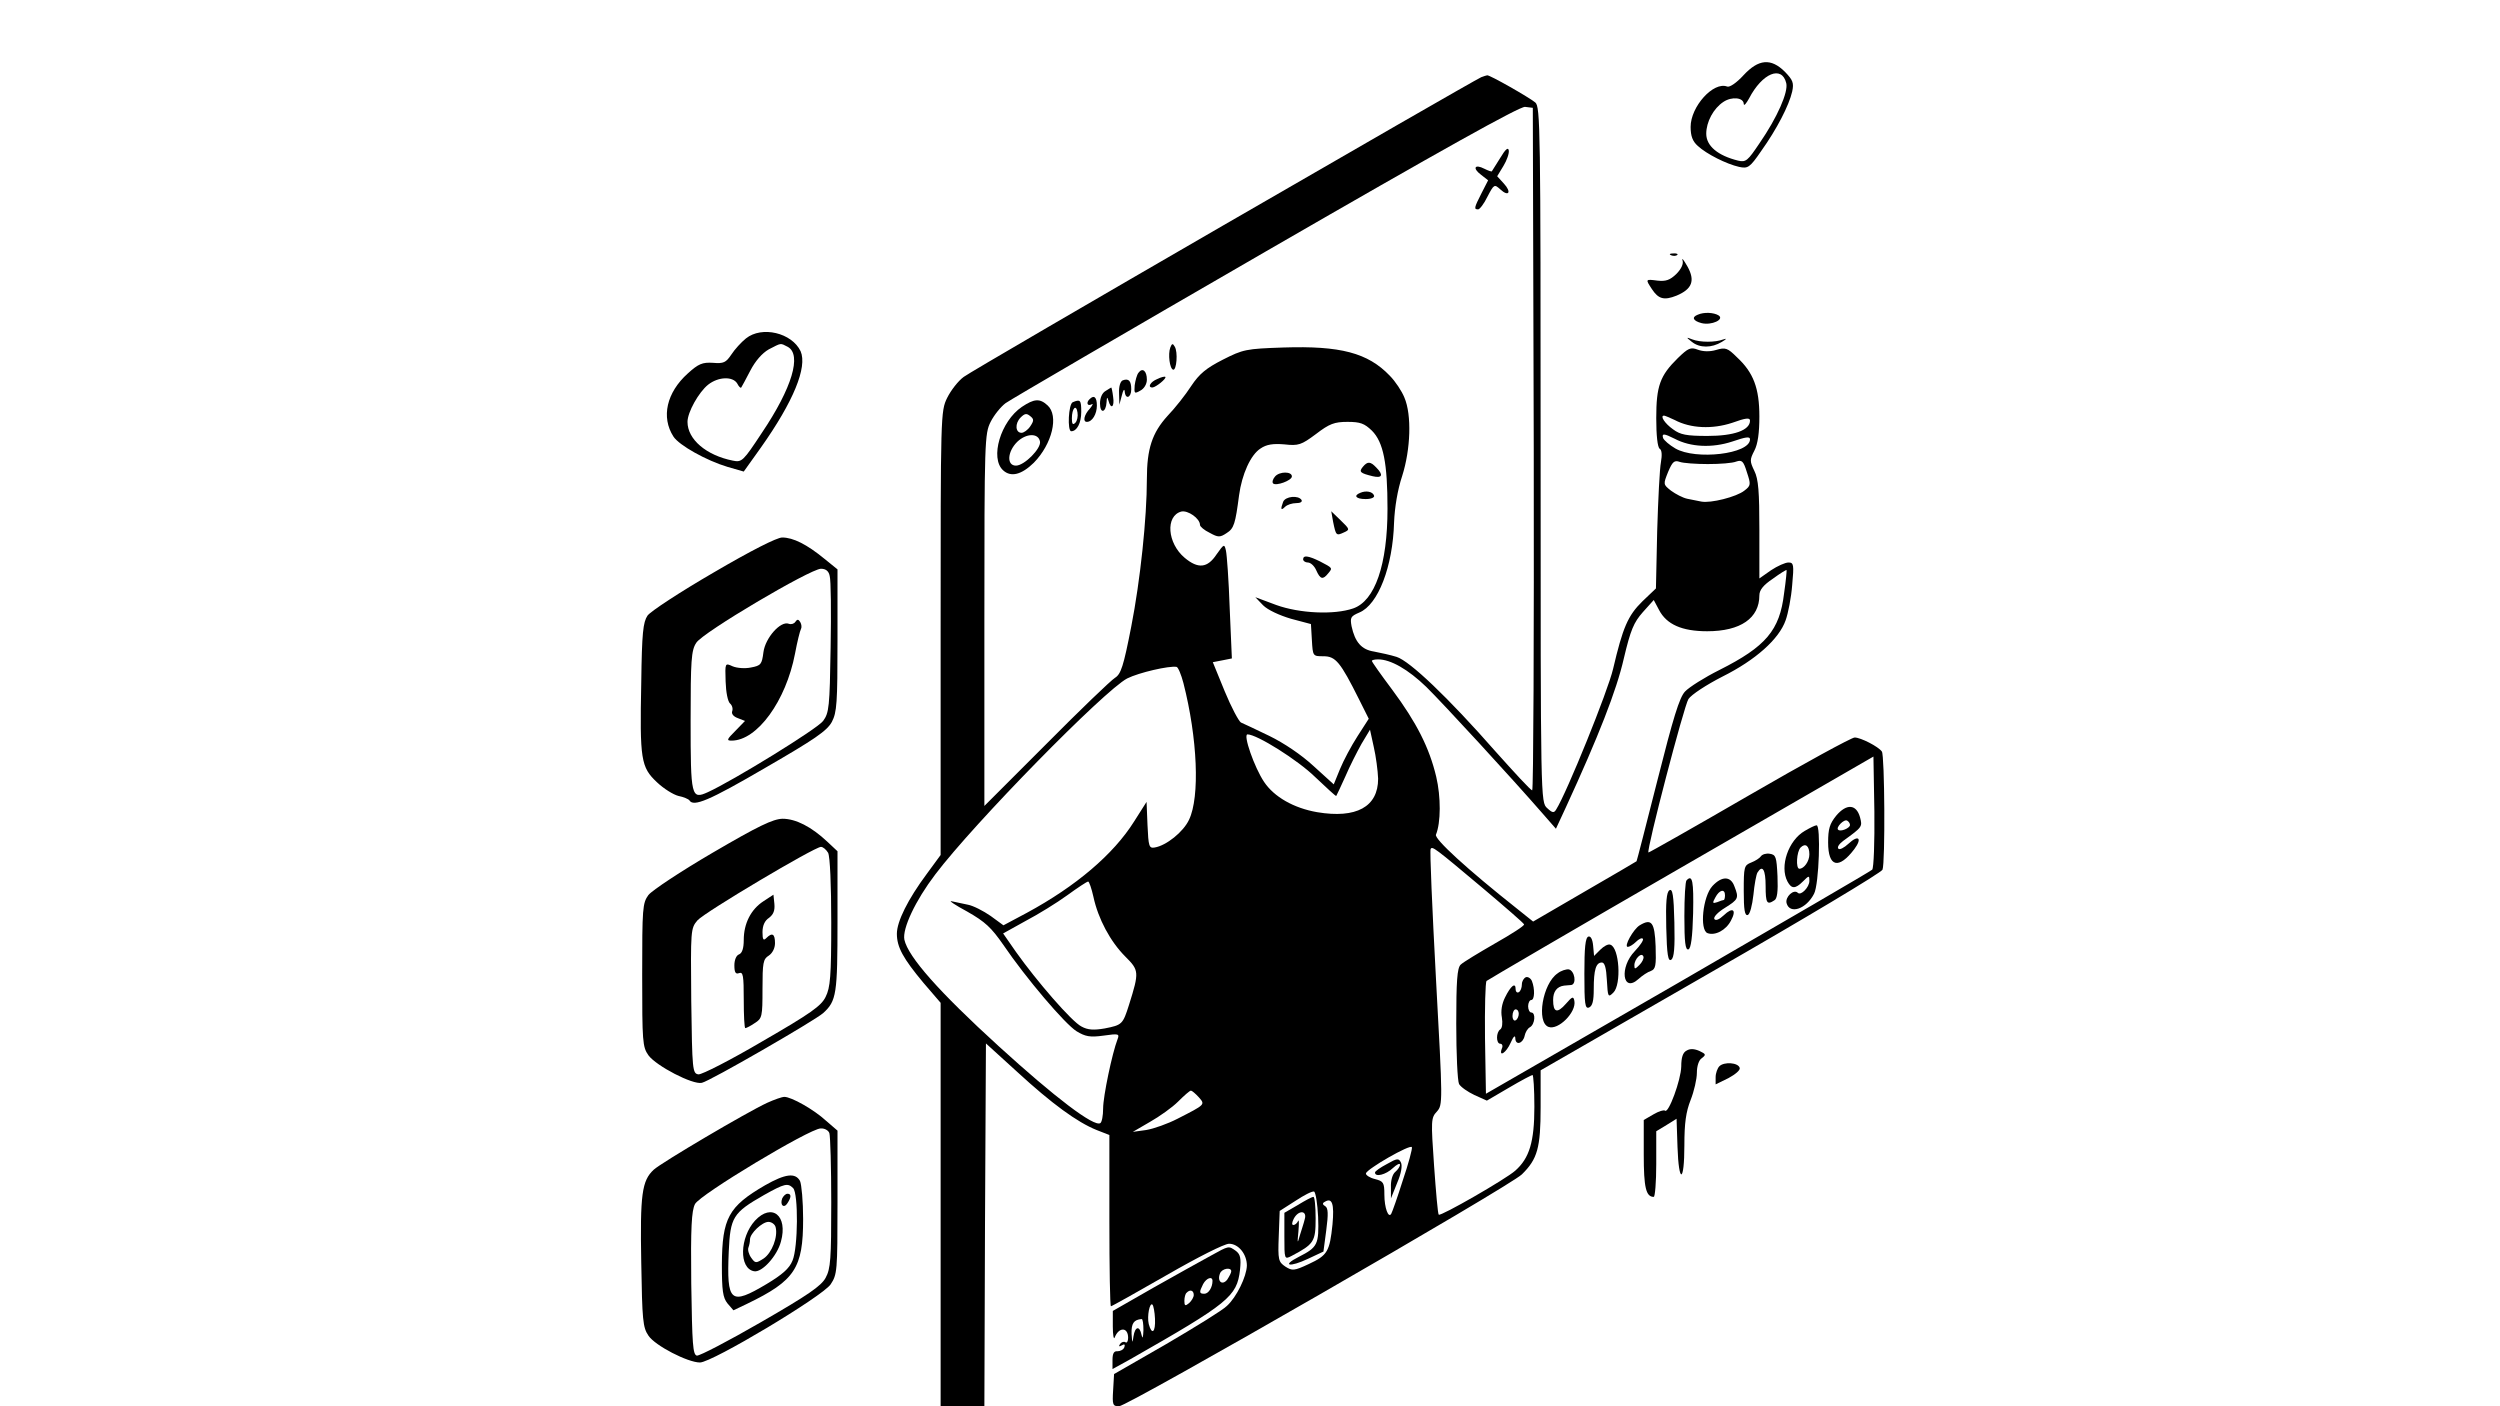 <?xml version="1.0" standalone="no"?>
<!DOCTYPE svg PUBLIC "-//W3C//DTD SVG 20010904//EN"
 "http://www.w3.org/TR/2001/REC-SVG-20010904/DTD/svg10.dtd">
<svg version="1.0" xmlns="http://www.w3.org/2000/svg"
 width="800pt" height="450pt" viewBox="0 0 800 450"
 preserveAspectRatio="xMidYMid meet">

<g transform="translate(0,450) scale(0.1,-0.1)"
fill="#000000" stroke="none">
<path d="M5579 4259 c-22 -24 -44 -39 -52 -36 -44 17 -117 -64 -117 -129 0
-29 6 -46 23 -61 28 -26 92 -58 132 -67 28 -6 34 -3 71 51 50 70 89 146 99
190 6 28 2 37 -23 63 -45 45 -85 41 -133 -11z m137 -25 c7 -28 -28 -109 -86
-193 -37 -55 -43 -61 -68 -55 -65 16 -102 47 -102 86 0 38 23 81 55 102 27 18
65 14 65 -7 1 -7 8 2 17 18 42 81 105 107 119 49z"/>
<path d="M4740 4253 c-28 -12 -1625 -935 -1656 -959 -18 -13 -41 -43 -53 -67
-21 -43 -21 -52 -21 -753 l0 -710 -44 -60 c-61 -82 -96 -153 -96 -192 0 -43
20 -79 85 -157 l55 -64 0 -646 0 -645 70 0 70 0 2 581 3 580 100 -91 c111
-102 192 -161 254 -186 l41 -16 0 -274 c0 -151 2 -274 5 -274 3 0 83 45 179
100 99 57 184 100 199 100 30 0 57 -33 57 -70 -1 -35 -33 -101 -64 -129 -14
-14 -102 -68 -194 -122 l-167 -96 -3 -52 c-3 -47 -1 -51 19 -51 27 0 1251 704
1289 742 50 49 60 85 60 215 l0 118 544 313 c300 172 547 320 550 329 9 22 7
366 -2 378 -11 16 -68 45 -87 45 -10 0 -162 -83 -338 -185 -176 -102 -321
-184 -322 -183 -7 7 114 470 128 491 9 14 58 46 109 72 106 53 181 120 202
180 8 22 18 73 21 113 6 65 5 72 -12 72 -10 0 -35 -11 -56 -25 l-37 -26 0 155
c0 122 -3 163 -16 189 -15 31 -15 36 0 65 11 21 16 57 16 109 0 91 -19 141
-72 190 -30 30 -37 32 -67 23 -20 -6 -42 -5 -58 1 -23 9 -31 5 -64 -27 -57
-56 -69 -89 -69 -192 0 -55 4 -93 11 -98 7 -4 8 -20 4 -43 -4 -20 -9 -119 -12
-220 l-4 -184 -43 -41 c-47 -46 -63 -84 -94 -216 -16 -70 -148 -396 -182 -450
-7 -12 -12 -12 -29 4 -21 19 -21 21 -21 1131 0 1047 -1 1113 -17 1127 -19 16
-147 89 -154 87 -2 0 -11 -3 -19 -6z m168 -1190 c1 -601 -1 -1093 -5 -1092 -5
0 -57 57 -118 125 -151 172 -274 289 -316 302 -19 6 -51 13 -72 17 -40 6 -61
30 -72 81 -5 28 -3 32 25 44 60 25 107 147 111 288 2 48 11 104 26 149 27 85
31 195 7 251 -8 20 -29 52 -47 70 -70 73 -158 96 -340 90 -120 -4 -129 -6
-194 -39 -53 -27 -75 -45 -101 -84 -18 -28 -52 -71 -76 -96 -49 -54 -66 -105
-66 -202 0 -124 -21 -324 -50 -472 -25 -128 -33 -152 -52 -164 -13 -8 -112
-103 -220 -212 l-198 -198 0 595 c0 576 1 596 20 634 11 22 33 49 48 60 15 11
389 229 832 485 566 327 812 464 830 463 l25 -3 3 -1092z m451 93 c51 -27 120
-30 184 -9 44 16 57 17 57 7 0 -31 -52 -49 -136 -49 -68 0 -87 4 -110 21 -27
19 -43 44 -29 44 3 0 19 -7 34 -14z m-969 -34 c37 -37 50 -104 50 -250 0 -179
-40 -295 -110 -319 -61 -21 -171 -16 -246 11 l-67 25 25 -26 c15 -15 52 -32
89 -43 l64 -17 3 -51 c3 -52 3 -52 37 -52 39 0 54 -18 114 -138 l31 -62 -36
-56 c-20 -31 -45 -78 -56 -105 l-20 -49 -65 59 c-39 36 -94 73 -141 96 -42 20
-83 40 -91 43 -7 4 -31 49 -52 100 l-38 93 31 6 30 6 -7 161 c-3 89 -9 171
-12 184 -5 22 -6 22 -30 -12 -29 -44 -59 -47 -102 -11 -56 47 -62 134 -11 148
21 5 60 -22 60 -43 0 -5 14 -17 31 -25 27 -15 33 -15 54 -1 24 15 28 30 40
121 9 67 37 130 69 150 19 13 40 16 76 13 45 -5 54 -2 101 33 43 33 59 39 101
39 41 0 54 -5 78 -28z m969 -26 c51 -27 120 -30 184 -9 44 15 57 17 57 7 0
-47 -174 -67 -239 -29 -19 11 -36 26 -39 33 -5 16 3 15 37 -2z m106 -81 c39 0
79 3 91 8 18 6 23 2 34 -34 13 -39 13 -43 -8 -59 -25 -20 -108 -41 -138 -35
-10 2 -31 6 -45 9 -14 3 -37 15 -52 26 -25 20 -25 20 -9 60 14 33 20 38 37 32
11 -4 52 -7 90 -7z m244 -414 c-14 -118 -58 -170 -207 -245 -48 -24 -97 -55
-110 -69 -18 -19 -38 -85 -88 -283 -36 -142 -66 -259 -67 -260 -1 -1 -76 -45
-166 -97 l-165 -96 -50 40 c-163 129 -266 224 -261 238 16 39 16 121 1 185
-22 93 -63 174 -141 279 -36 48 -65 89 -65 92 0 3 9 5 20 5 40 0 96 -32 154
-88 53 -52 273 -291 373 -406 l42 -48 32 69 c104 226 162 374 185 475 22 93
32 116 61 149 l35 39 17 -32 c24 -46 73 -68 154 -68 107 0 167 42 167 115 0
17 13 33 43 53 23 17 43 29 44 28 1 -1 -2 -34 -8 -75z m-1922 -287 c45 -176
53 -364 18 -437 -18 -39 -73 -83 -110 -89 -18 -3 -20 3 -23 72 l-3 74 -40 -63
c-66 -105 -186 -207 -343 -292 l-75 -40 -41 30 c-23 16 -56 33 -73 36 -18 4
-41 9 -52 11 -11 3 11 -12 50 -33 58 -33 77 -51 116 -107 72 -106 197 -253
234 -276 28 -17 43 -20 86 -14 49 7 52 6 45 -12 -17 -44 -46 -182 -46 -221 0
-23 -4 -44 -9 -47 -20 -13 -145 82 -325 246 -191 174 -290 286 -302 341 -7 35
35 125 99 209 124 164 541 589 614 627 38 19 134 41 158 37 5 -1 15 -25 22
-52z m623 -306 c0 -90 -70 -128 -195 -107 -75 13 -138 49 -170 97 -31 46 -68
152 -53 152 30 0 161 -82 217 -137 36 -34 66 -62 67 -60 1 1 14 29 29 62 14
33 38 80 52 105 l27 45 12 -55 c7 -30 13 -76 14 -102z m1581 -291 c-5 -5 -285
-168 -622 -363 l-614 -354 -3 177 c-1 97 1 180 5 184 5 4 285 168 623 363
l615 355 3 -176 c1 -98 -2 -181 -7 -186z m-1245 -60 c71 -60 130 -111 131
-115 2 -4 -40 -31 -93 -61 -52 -30 -102 -60 -110 -68 -11 -11 -14 -51 -14
-189 0 -97 4 -183 9 -193 6 -10 28 -25 49 -35 l40 -18 70 41 c39 23 73 41 76
41 3 0 6 -46 6 -102 0 -112 -16 -164 -61 -204 -30 -27 -239 -147 -245 -141 -3
2 -9 73 -15 157 -10 144 -10 153 9 173 19 22 19 26 -3 427 -12 223 -20 409
-17 413 5 10 11 6 168 -126z m-1247 -27 c15 -70 54 -143 102 -191 44 -44 45
-49 12 -154 -20 -63 -22 -65 -78 -76 -35 -6 -54 -5 -74 6 -31 15 -144 146
-210 239 l-41 59 72 40 c40 21 100 58 133 82 33 24 63 44 67 44 3 1 11 -22 17
-49z m337 -641 c21 -24 22 -23 -68 -69 -31 -16 -76 -32 -100 -36 l-43 -6 55
32 c30 17 71 46 90 65 19 19 37 35 41 35 3 0 14 -9 25 -21z m653 -266 c-17
-54 -34 -102 -37 -107 -9 -16 -22 19 -22 61 0 39 -3 43 -30 50 -17 4 -30 13
-29 18 2 14 143 95 147 84 2 -5 -11 -53 -29 -106z m-271 -117 c3 -88 -1 -97
-62 -128 -57 -29 -29 -34 30 -6 l49 23 9 68 c7 53 6 71 -3 77 -9 5 -10 10 -2
14 24 15 31 -6 25 -72 -9 -87 -16 -99 -76 -127 -47 -22 -53 -22 -75 -8 -22 15
-24 21 -21 97 l3 81 50 32 c27 18 54 32 60 30 5 -2 11 -39 13 -81z"/>
<path d="M4801 3995 c-14 -22 -26 -41 -27 -43 -1 -2 -12 2 -24 8 -31 16 -39 2
-11 -19 l23 -18 -21 -41 c-24 -47 -25 -52 -11 -52 5 0 19 18 30 41 21 40 22
40 41 23 27 -25 37 -9 11 19 l-21 23 20 33 c11 18 19 41 17 50 -2 11 -11 3
-27 -24z"/>
<path d="M3745 3388 c-8 -21 -2 -68 9 -71 11 -3 16 57 5 74 -6 11 -9 10 -14
-3z"/>
<path d="M3643 3307 c-5 -6 -10 -25 -12 -40 -2 -26 -1 -28 18 -17 12 6 21 21
21 35 0 28 -14 40 -27 22z"/>
<path d="M3703 3287 c-22 -9 -32 -27 -15 -27 11 1 46 29 41 34 -2 2 -14 -1
-26 -7z"/>
<path d="M3593 3283 c-8 -3 -13 -20 -12 -41 l1 -37 8 30 c4 17 8 22 9 13 2
-28 21 -21 21 6 0 27 -8 36 -27 29z"/>
<path d="M3538 3249 c-11 -6 -18 -22 -18 -40 0 -34 19 -30 21 4 1 17 2 18 6 5
8 -30 20 -20 15 12 -2 17 -5 30 -6 30 0 0 -9 -5 -18 -11z"/>
<path d="M3487 3223 c-12 -11 -8 -24 6 -17 6 4 4 -2 -5 -13 -19 -20 -24 -43
-10 -43 17 0 32 25 32 52 0 27 -9 35 -23 21z"/>
<path d="M3270 3198 c-68 -46 -103 -164 -60 -203 25 -23 59 -14 98 24 59 60
81 151 44 184 -25 23 -43 21 -82 -5z m27 -62 c-8 -12 -21 -21 -28 -21 -20 0
-22 30 -3 49 13 13 19 14 30 5 13 -10 13 -15 1 -33z m31 -49 c4 -22 -50 -77
-77 -77 -30 0 -28 44 4 76 29 28 68 29 73 1z"/>
<path d="M3433 3213 c-14 -5 -18 -93 -5 -93 18 0 32 26 32 62 0 38 -3 41 -27
31z m8 -66 c-8 -8 -11 -4 -11 14 0 33 14 47 18 19 2 -12 -1 -27 -7 -33z"/>
<path d="M4361 3006 c-13 -16 -9 -20 32 -30 30 -7 35 4 11 28 -19 20 -28 20
-43 2z"/>
<path d="M4080 2975 c-7 -8 -10 -18 -6 -22 9 -9 59 9 60 22 1 17 -40 17 -54 0z"/>
<path d="M4353 2923 c-23 -9 -14 -20 17 -20 18 0 29 5 27 11 -4 13 -26 17 -44
9z"/>
<path d="M4106 2894 c-9 -24 -7 -29 6 -16 7 7 23 12 36 12 13 0 20 4 17 10
-10 16 -52 12 -59 -6z"/>
<path d="M4266 2830 c9 -44 10 -45 34 -34 20 9 20 10 -10 39 l-30 29 6 -34z"/>
<path d="M4170 2710 c0 -5 7 -10 15 -10 9 0 21 -11 27 -25 13 -29 21 -31 38
-10 15 18 15 17 -27 39 -37 18 -53 20 -53 6z"/>
<path d="M5876 1890 c-21 -26 -26 -42 -26 -86 0 -79 34 -87 84 -21 26 35 13
47 -19 17 -14 -13 -28 -20 -32 -16 -5 5 2 15 15 25 62 45 62 45 54 76 -12 42
-43 44 -76 5z m44 -30 c0 -10 -31 -23 -38 -15 -8 7 19 35 29 29 5 -3 9 -9 9
-14z"/>
<path d="M5775 1841 c-52 -30 -81 -113 -55 -162 13 -24 25 -24 50 1 19 19 20
19 20 1 0 -20 -27 -48 -37 -38 -13 13 -41 -13 -36 -33 10 -37 63 -19 88 30 16
30 22 221 8 219 -5 0 -21 -8 -38 -18z m15 -75 c0 -22 -17 -46 -32 -46 -12 0
-9 55 4 68 15 15 28 6 28 -22z"/>
<path d="M5635 1760 c-4 -6 -18 -15 -31 -20 -23 -9 -24 -14 -24 -91 0 -60 3
-80 13 -77 7 3 14 30 18 65 3 32 9 65 13 71 16 26 26 9 26 -43 0 -55 4 -62 28
-46 9 5 12 28 10 77 -3 62 -5 69 -25 72 -11 2 -24 -2 -28 -8z"/>
<path d="M5397 1683 c-4 -3 -7 -55 -7 -115 0 -83 3 -109 13 -106 8 3 13 38 15
116 2 102 -2 125 -21 105z"/>
<path d="M5480 1665 c-31 -33 -42 -141 -16 -151 24 -9 59 9 75 40 19 35 6 45
-23 17 -15 -14 -26 -18 -30 -12 -4 6 11 22 34 36 43 27 45 31 30 69 -12 33
-40 33 -70 1z m40 -30 c0 -8 -2 -15 -4 -15 -2 0 -12 -3 -21 -7 -15 -5 -16 -3
-6 15 13 25 31 29 31 7z"/>
<path d="M5342 1651 c-9 -6 -12 -37 -10 -119 2 -88 6 -110 16 -103 9 6 12 37
10 119 -2 88 -6 110 -16 103z"/>
<path d="M5247 1539 c-20 -12 -52 -69 -38 -69 5 0 17 7 26 16 9 9 19 14 22 10
4 -3 -8 -21 -25 -39 -51 -52 -40 -136 11 -90 12 11 30 23 40 26 15 6 17 17 15
79 -3 77 -13 90 -51 67z m-1 -127 c-14 -14 -16 -14 -16 -1 0 20 23 44 29 28 2
-6 -4 -18 -13 -27z"/>
<path d="M5083 1503 c-10 -3 -13 -36 -13 -119 0 -97 2 -113 15 -108 11 5 15
21 15 59 0 62 7 85 26 85 9 0 14 -17 16 -57 3 -54 4 -56 21 -39 26 26 19 144
-10 153 -7 3 -21 -5 -32 -16 l-20 -20 -3 33 c-2 21 -8 31 -15 29z"/>
<path d="M4984 1385 c-48 -33 -68 -156 -29 -171 31 -12 90 47 83 83 -3 16 -7
14 -27 -9 -28 -32 -41 -28 -41 12 0 27 12 43 35 46 6 0 16 2 23 2 18 3 11 46
-8 50 -8 1 -25 -4 -36 -13z"/>
<path d="M4883 1373 c-7 -3 -13 -13 -13 -23 0 -10 -4 -22 -10 -25 -5 -3 -10 1
-10 10 0 23 -16 10 -34 -27 -10 -20 -14 -43 -10 -64 3 -18 1 -34 -5 -38 -14
-9 -14 -46 0 -46 6 0 9 -7 5 -15 -11 -30 14 -14 28 18 9 21 15 26 15 14 1 -24
25 -16 30 9 2 10 9 23 17 27 16 9 19 47 4 47 -5 0 -10 9 -10 20 0 11 5 20 10
20 11 0 12 36 2 61 -4 9 -13 14 -19 12z m-23 -117 c0 -8 -4 -18 -10 -21 -5 -3
-10 3 -10 14 0 12 5 21 10 21 6 0 10 -6 10 -14z"/>
<path d="M4438 775 c-21 -11 -38 -23 -38 -27 0 -16 35 -7 57 14 13 12 23 17
23 11 0 -6 -7 -16 -15 -23 -9 -7 -15 -28 -14 -49 l0 -36 20 50 c13 30 17 55
12 65 -7 14 -12 14 -45 -5z"/>
<path d="M4153 644 l-43 -25 0 -75 c0 -74 0 -75 23 -63 72 38 77 46 77 120 0
38 -3 69 -7 69 -5 0 -27 -12 -50 -26z m22 -46 c-3 -13 -11 -36 -16 -53 -7 -26
-8 -24 -4 15 2 25 2 39 -1 33 -3 -7 -10 -13 -15 -13 -6 0 -5 8 1 20 15 29 44
27 35 -2z"/>
<path d="M5348 3683 c7 -3 16 -2 19 1 4 3 -2 6 -13 5 -11 0 -14 -3 -6 -6z"/>
<path d="M5384 3667 c4 -11 -4 -28 -20 -44 -20 -19 -33 -24 -60 -21 -39 5 -39
5 -18 -27 21 -32 39 -37 79 -21 50 21 60 48 35 93 -12 21 -19 30 -16 20z"/>
<path d="M5433 3493 c-21 -8 -15 -20 12 -27 32 -8 75 12 54 25 -15 9 -46 11
-66 2z"/>
<path d="M2387 3417 c-15 -12 -36 -35 -47 -52 -17 -25 -24 -29 -59 -26 -33 2
-46 -3 -80 -34 -68 -61 -86 -140 -46 -202 18 -28 106 -77 173 -97 l52 -15 55
77 c104 147 149 257 127 308 -28 59 -124 82 -175 41z m134 -27 c45 -25 14
-131 -83 -275 -60 -91 -64 -95 -93 -89 -85 17 -145 68 -145 124 0 31 36 95 66
119 33 26 79 27 93 4 5 -10 11 -16 13 -13 2 3 15 27 29 54 16 31 38 56 59 68
41 21 36 21 61 8z"/>
<path d="M5414 3406 c25 -20 63 -20 96 0 15 9 17 12 5 8 -26 -10 -74 -10 -100
0 -20 8 -20 7 -1 -8z"/>
<path d="M2282 2667 c-105 -61 -200 -123 -210 -137 -14 -21 -18 -54 -20 -215
-5 -246 -1 -270 50 -318 22 -21 53 -40 69 -44 16 -3 32 -10 35 -14 13 -22 63
-1 243 104 159 92 197 118 213 147 16 31 18 60 18 261 l0 227 -42 34 c-56 46
-100 68 -135 68 -17 0 -100 -42 -221 -113z m373 -10 c4 -13 5 -116 3 -229 -3
-191 -5 -209 -24 -235 -18 -25 -288 -191 -369 -228 -53 -24 -55 -15 -55 229 0
193 2 225 18 249 20 33 364 236 399 237 15 0 25 -7 28 -23z"/>
<path d="M2545 2510 c-4 -6 -13 -9 -21 -6 -26 10 -75 -45 -81 -91 -5 -39 -8
-43 -40 -49 -19 -4 -45 -2 -59 4 -24 11 -24 11 -22 -49 1 -34 7 -64 14 -70 7
-6 10 -17 7 -25 -3 -8 4 -17 18 -22 l23 -9 -31 -32 c-27 -27 -29 -31 -12 -31
82 0 174 127 203 278 7 38 16 74 19 79 3 5 2 15 -2 22 -6 10 -10 10 -16 1z"/>
<path d="M2280 1771 c-101 -59 -193 -120 -205 -135 -19 -26 -20 -42 -20 -256
0 -214 1 -230 20 -257 25 -34 142 -95 171 -88 25 5 361 199 388 223 43 39 46
61 46 295 l0 223 -32 30 c-52 49 -102 74 -144 74 -31 -1 -77 -23 -224 -109z
m370 0 c6 -12 10 -102 10 -223 0 -173 -3 -208 -18 -238 -14 -29 -48 -53 -202
-142 -102 -60 -194 -107 -205 -106 -19 3 -20 12 -23 235 -2 228 -2 232 20 258
23 26 373 234 395 235 7 0 17 -9 23 -19z"/>
<path d="M2443 1616 c-40 -26 -63 -71 -63 -124 0 -26 -5 -42 -15 -46 -9 -3
-15 -18 -15 -35 0 -23 4 -29 15 -25 13 5 15 -8 15 -85 0 -50 2 -91 5 -91 3 0
17 7 30 16 24 15 25 21 25 110 0 83 2 95 20 106 12 8 20 24 20 40 0 30 -9 35
-28 16 -9 -9 -12 -5 -12 19 0 21 7 37 21 46 14 11 19 23 17 45 l-3 29 -32 -21z"/>
<path d="M5397 1138 c-12 -6 -17 -22 -17 -51 -1 -43 -41 -152 -52 -141 -4 3
-20 -2 -37 -12 l-31 -18 0 -111 c0 -105 7 -135 32 -135 4 0 8 47 8 105 l0 105
33 20 32 20 3 -90 c4 -120 22 -116 22 5 0 71 5 107 20 145 11 28 20 67 20 87
0 21 6 41 16 47 14 11 13 13 -8 23 -16 7 -30 8 -41 1z"/>
<path d="M5502 1088 c-6 -6 -12 -22 -12 -35 l0 -23 41 20 c22 12 39 26 36 33
-5 17 -50 20 -65 5z"/>
<path d="M2455 971 c-65 -30 -338 -191 -363 -214 -38 -35 -44 -79 -40 -297 3
-184 5 -208 23 -234 21 -32 126 -86 165 -86 40 1 391 211 418 250 21 32 22 41
22 262 l0 230 -36 31 c-40 37 -112 77 -134 77 -8 0 -33 -9 -55 -19z m199 -97
c3 -9 6 -109 6 -222 0 -180 -2 -212 -18 -241 -14 -26 -56 -55 -207 -142 -104
-60 -196 -108 -205 -107 -13 3 -15 35 -18 231 -2 179 1 233 12 254 15 30 366
241 402 242 12 1 25 -6 28 -15z"/>
<path d="M2448 707 c-117 -68 -137 -105 -138 -253 0 -84 3 -106 18 -125 l19
-22 44 21 c153 74 179 114 179 271 0 56 -5 111 -10 122 -15 27 -47 23 -112
-14z m90 -9 c17 -17 16 -190 -2 -232 -10 -25 -33 -45 -83 -75 -116 -69 -128
-59 -121 104 5 110 13 124 113 181 66 37 76 39 93 22z"/>
<path d="M2503 665 c-8 -22 6 -33 17 -15 13 20 12 30 0 30 -6 0 -13 -7 -17
-15z"/>
<path d="M2416 594 c-49 -54 -52 -153 -3 -162 25 -5 74 49 86 95 23 83 -29
125 -83 67z m66 -21 c8 -31 -12 -82 -38 -100 -25 -16 -27 -16 -40 2 -8 11 -12
26 -9 33 3 8 5 19 5 26 0 19 39 56 59 56 10 0 21 -8 23 -17z"/>
<path d="M3875 482 c-28 -15 -110 -61 -183 -102 l-131 -75 0 -50 c0 -27 3 -43
6 -35 13 34 43 34 43 -1 0 -11 -4 -18 -9 -14 -5 3 -13 0 -17 -6 -5 -8 -3 -9 6
-4 8 5 11 3 8 -6 -3 -8 -13 -13 -22 -13 -11 1 -16 -6 -16 -28 l0 -29 58 32
c314 179 340 200 350 285 4 38 1 50 -13 61 -24 17 -22 17 -80 -15z m65 -50 c0
-5 -6 -16 -13 -27 -16 -20 -33 -5 -23 20 6 16 36 21 36 7z m-60 -31 c0 -21
-13 -41 -26 -41 -17 0 -17 5 -4 31 11 20 30 26 30 10z m-60 -45 c0 -7 -7 -19
-15 -26 -12 -10 -15 -9 -15 7 0 11 3 23 7 26 11 12 23 8 23 -7z m-124 -76 c2
-43 -10 -54 -20 -17 -6 25 3 71 12 62 3 -3 7 -23 8 -45z m-37 -37 c-1 -24 -3
-29 -6 -15 -6 31 -21 28 -26 -5 -3 -23 -4 -22 -6 9 -1 33 7 45 32 47 4 1 6
-16 6 -36z"/>
</g>
</svg>
